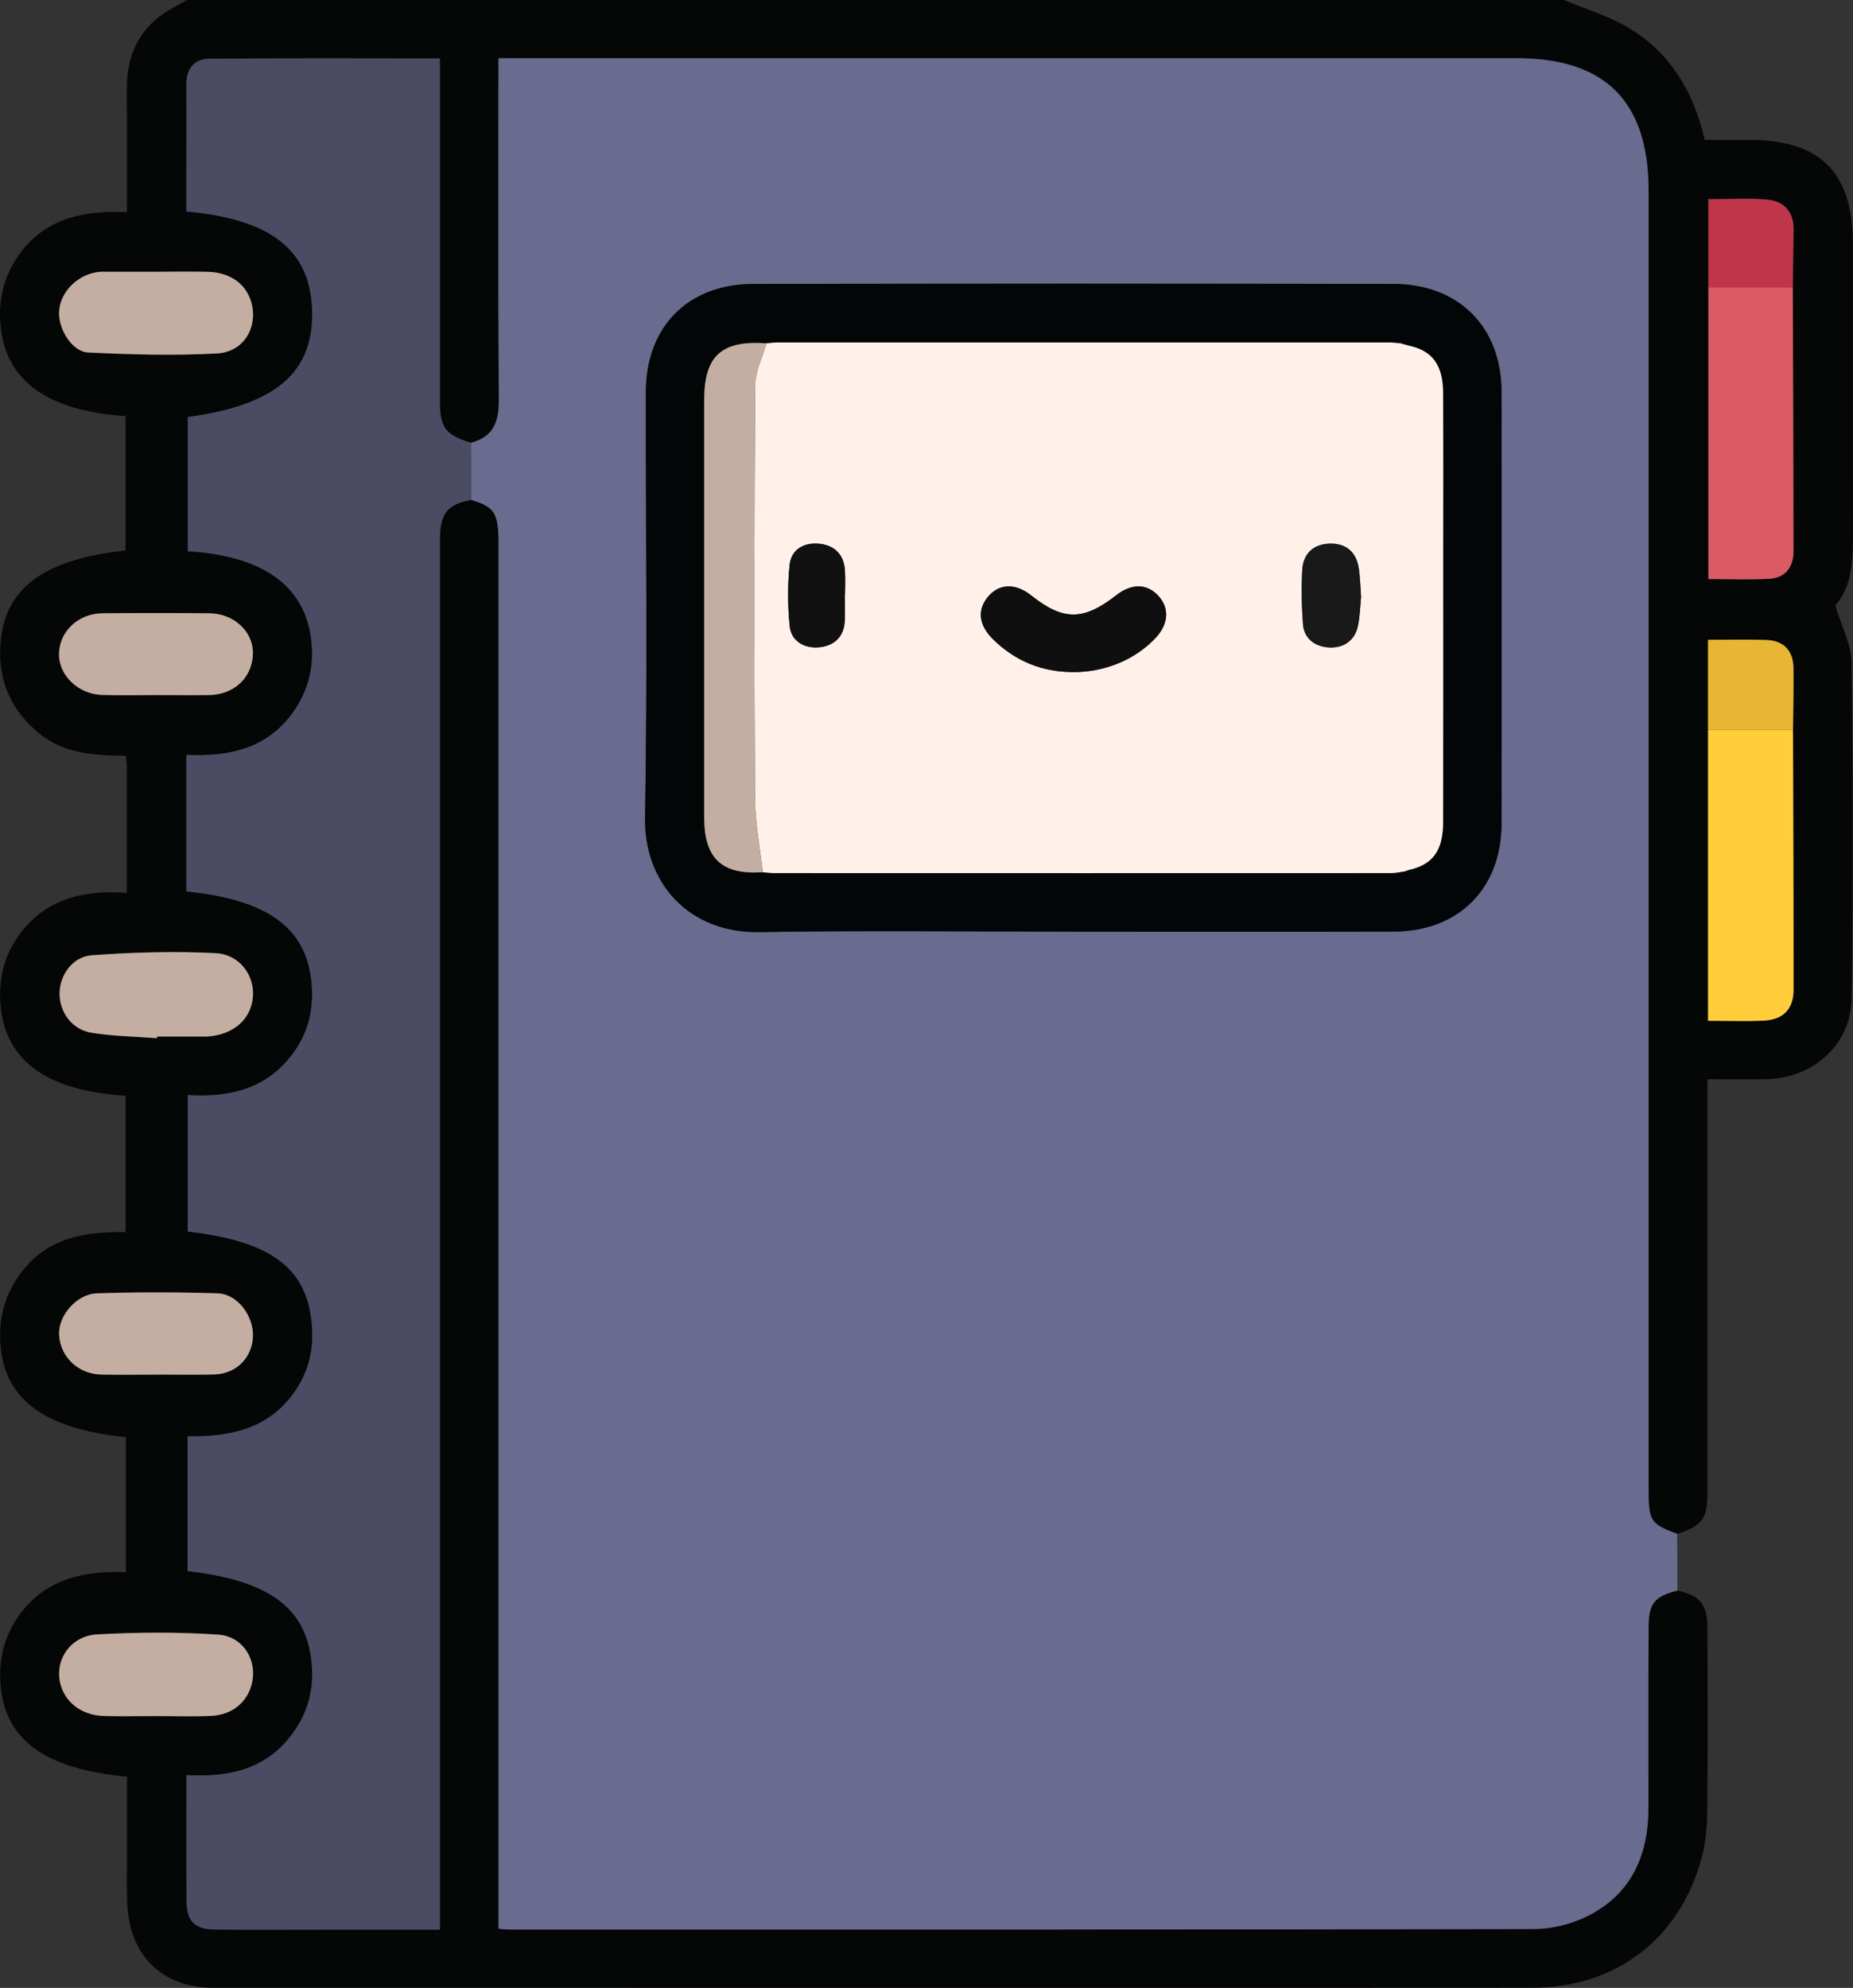 <?xml version="1.0" encoding="UTF-8"?><svg xmlns="http://www.w3.org/2000/svg" viewBox="0 0 476.36 511.01"><rect x="0" y="0" width="476.36" height="511.01" fill="#333333" stroke="none"/><defs><style>.d{fill:#0f0f0f;}.e{fill:#da5b65;}.f{fill:#c3aea1;}.g{fill:#d0cece;}.h{fill:#bf364b;}.i{fill:#ffce3a;}.j{fill:#111;}.k{fill:#e7b733;}.l{fill:#020607;}.m{fill:#fff1ea;}.n{fill:#4b4b64;}.o{fill:#696b8f;}.p{fill:#050606;}.q{fill:#191919;}</style></defs><g id="a"/><g id="b"><g id="c"><path class="p" d="M48.03,0c118,0,236,0,354,0,5.55,2.33,11.47,4.06,16.59,7.12,10.81,6.45,16.84,16.58,19.61,28.86,4.03,0,7.85,0,11.68,0,18.04,0,26.41,8.41,26.42,26.57,0,24.44-.05,48.89,.03,73.33,.02,7.54-.1,14.96-4.56,19.73,1.69,5.67,4.14,10.16,4.19,14.69,.34,28.76,.41,57.53,.02,86.29-.16,11.91-9.82,20.55-21.79,20.82-4.95,.12-9.91,.02-15.27,.02,0,2.19,0,3.97,0,5.75,0,33.42,0,66.85,0,100.27,0,7-1.28,8.74-7.77,10.85-6.88-2.57-7.36-3.29-7.36-11.57,0-111.24,0-222.48,0-333.72,0-22.88-11.1-34.04-33.84-34.04-85.3,0-170.6,0-255.9,0h-5.92c0,29.85-.1,58.93,.09,88.02,.04,5.57-1.51,9.37-7.18,10.82-6.54-2-7.98-3.86-7.98-10.69-.02-27.45,0-54.89,0-82.34v-5.76c-20.06,0-39.68-.1-59.3,.08-3.84,.04-5.9,2.59-5.86,6.65,.07,6.82,.01,13.64,.01,20.46,0,4.08,0,8.16,0,12.15,21.97,1.95,31.98,10.07,32.33,25.67,.35,15.77-9.47,24.15-31.96,27.17v34.5c20.08,1.17,30.88,9.57,31.87,24.32,.45,6.8-1.41,12.73-5.58,18.08-6.72,8.62-16.12,10.38-26.66,9.97v35.08c21.76,2.17,31.59,9.95,32.28,25.06,.3,6.57-1.48,12.4-5.64,17.57-6.82,8.47-16.15,10.32-26.28,9.72v35.07c22.26,2.56,31.4,9.97,31.98,25.63,.23,6.23-1.55,11.78-5.35,16.7-6.77,8.77-16.42,10.44-26.7,10.32v34.63c21.83,2.53,31.23,9.99,32,25.09,.33,6.42-1.46,12.06-5.36,17.16-6.74,8.82-16.19,10.84-26.91,10.2,0,11.2-.05,21.82,.02,32.44,.03,5.13,2.1,7.21,7.31,7.26,9.83,.1,19.67,.03,29.5,.03,9.29,0,18.58,0,28.31,0v-6.3c0-76.02,0-152.03,0-228.05,0-40.92,0-81.84,0-122.76,0-6.95,1.81-9.24,8.01-10.43,6.04,1.77,7.07,3.36,7.07,11.15,0,116.7,0,233.41,0,350.11v6.05c1.26,.09,2.06,.2,2.86,.2,87.78,0,175.57,.05,263.35-.13,4.49,0,9.36-1.21,13.41-3.17,11.57-5.61,15.99-15.73,16-28.13,.01-15.46-.04-30.92,.03-46.38,.03-6.05,1.57-7.84,7.42-9.33,5.84,1.35,7.67,3.56,7.69,9.72,.05,15.8,.11,31.6-.05,47.39-.04,3.95-.46,8.01-1.49,11.8-5.67,20.74-22.03,33.18-43.53,33.2-48.49,.05-96.97,.02-145.46,.02-64.48,0-128.97,.01-193.45-.01-12.88,0-21.28-7.79-22.17-20.6-.31-4.47-.13-8.97-.14-13.46-.02-6.76,0-13.53,0-20.2-21.63-2.03-31.74-9.79-32.56-24.36-.37-6.58,1.3-12.5,5.27-17.71,6.8-8.93,16.49-10.94,27.02-10.47v-34.71C10.72,367.19,.69,359.35,.05,344.56c-.28-6.58,1.53-12.4,5.54-17.63,6.77-8.85,16.45-10.37,26.69-10.2v-35.05c-20.58-1.33-31.13-9.22-32.18-23.72-.47-6.55,1.05-12.52,4.95-17.8,6.8-9.21,16.53-11.43,27.57-10.62,0-11.21,0-21.83,0-32.45,0-.8-.13-1.59-.24-2.81-8.14-.11-16.1-.46-22.63-6.01C3.11,182.65-.21,175.62,.05,166.89c.44-15.12,10.39-23,32.23-25.38v-34.52C11.92,105.54,1.42,97.8,.13,83.56c-.59-6.53,.85-12.52,4.63-17.91,6.73-9.59,16.73-11.59,27.86-11.11,0-10.93,.06-21.22-.02-31.51-.06-8.18,2.66-14.95,9.61-19.65C44.07,2.13,46.09,1.12,48.03,0ZM460.94,187.65c.05-5.28,.19-10.57,.12-15.85-.05-4.51-2.45-7.13-7-7.29-4.9-.17-9.81-.04-14.97-.04v97.93c5.11,0,9.75,.18,14.38-.05,4.99-.25,7.61-2.99,7.61-7.97,.01-22.25-.08-44.49-.14-66.74Zm-21.77-113.72v74.92c5.47,0,10.6,.23,15.7-.07,4.14-.24,6.19-3.05,6.18-7.06-.01-22.6-.11-45.19-.18-67.79,.07-4.98,.15-9.95,.2-14.93,.05-4.61-2.47-7.33-6.82-7.69-4.9-.41-9.86-.1-15.09-.1v22.72Zm-399.09-4.07c-4.48,0-8.97,0-13.45,0-.33,0-.67-.01-1,.02-5.52,.49-10.18,5.07-10.44,10.25-.22,4.45,3.31,10.28,7.48,10.48,11.04,.53,22.14,.86,33.16,.24,6.21-.35,9.64-5.48,9.18-10.89-.5-5.93-4.95-9.91-11.48-10.08-4.48-.11-8.97-.02-13.45-.02Zm-.25,371.27c4.82,0,9.64,.17,14.45-.04,5.93-.26,10.11-4.23,10.72-9.79,.58-5.35-2.9-10.7-8.92-11.1-10.35-.7-20.81-.64-31.17-.05-6.25,.35-10.16,5.61-9.68,10.97,.52,5.78,5.23,9.88,11.65,10.01,4.32,.09,8.64,.02,12.95,0Zm.53-174.25l.03-.41c3.99,0,7.98,0,11.97,0,.33,0,.67,.01,1-.01,6.68-.5,11.15-4.39,11.65-10.15,.48-5.45-3.31-10.95-9.59-11.28-10.55-.56-21.2-.22-31.75,.53-5.16,.37-8.48,5.35-8.35,10.14,.13,4.74,3.28,9,8.25,9.8,5.53,.89,11.19,.96,16.8,1.39Zm-.33,86.49v-.02c4.98,0,9.97,.09,14.95-.02,5.62-.12,9.76-4.18,10.03-9.61,.27-5.41-3.94-11.1-9.13-11.26-10.29-.31-20.61-.33-30.9,0-5.39,.17-10.1,5.85-9.79,10.75,.35,5.69,4.93,10.03,10.88,10.14,4.65,.09,9.3,.02,13.96,.02Zm.26-174.69c4.5,0,8.99,.05,13.49-.01,6.52-.1,11.18-4.62,11.25-10.79,.06-5.54-4.93-10.18-11.22-10.23-9.16-.08-18.32-.08-27.47,0-6.22,.05-11.08,4.69-11.16,10.42-.08,5.55,4.91,10.39,11.14,10.58,4.66,.14,9.32,.03,13.98,.03Z"/><path class="o" d="M431.17,394.3c.02,4.86,.03,9.71,.05,14.57-5.86,1.5-7.4,3.29-7.42,9.33-.07,15.46-.02,30.92-.03,46.38,0,12.39-4.43,22.52-16,28.13-4.05,1.96-8.91,3.16-13.41,3.17-87.78,.18-175.57,.14-263.35,.13-.8,0-1.6-.11-2.86-.2v-6.05c0-116.7,0-233.41,0-350.11,0-7.78-1.03-9.38-7.07-11.15,0-4.9-.02-9.79-.03-14.69,5.67-1.44,7.22-5.24,7.18-10.82-.19-29.09-.09-58.17-.09-88.02h5.92c85.3,0,170.6,0,255.9,0,22.74,0,33.84,11.16,33.84,34.04,0,111.24,0,222.48,0,333.72,0,8.28,.47,9,7.36,11.57Zm-155.4-154.82c27.49,0,54.99,.06,82.48-.02,16.8-.05,27.75-11.09,27.76-27.89,.04-36.92,.04-73.84,0-110.76-.02-16.75-10.95-27.8-27.84-27.83-54.82-.09-109.64-.09-164.47,0-16.91,.03-27.67,11.05-27.67,27.91-.02,36.42,.43,72.85-.2,109.26-.28,16.46,10.92,29.75,29.46,29.44,26.82-.45,53.65-.12,80.48-.12Z"/><path class="n" d="M121.06,113.81c0,4.9,.02,9.79,.03,14.69-6.2,1.18-8.01,3.47-8.01,10.43-.01,40.92,0,81.84,0,122.76,0,76.02,0,152.03,0,228.05v6.3c-9.73,0-19.02,0-28.31,0-9.83,0-19.67,.07-29.5-.03-5.22-.05-7.28-2.13-7.31-7.26-.07-10.62-.02-21.24-.02-32.44,10.72,.64,20.17-1.38,26.91-10.2,3.9-5.1,5.69-10.75,5.36-17.16-.77-15.1-10.18-22.56-32-25.09v-34.63c10.28,.13,19.94-1.55,26.7-10.32,3.8-4.93,5.59-10.47,5.35-16.7-.58-15.66-9.72-23.07-31.98-25.63v-35.07c10.13,.61,19.46-1.24,26.28-9.72,4.16-5.17,5.94-10.99,5.64-17.57-.69-15.11-10.52-22.89-32.28-25.06v-35.08c10.53,.41,19.94-1.36,26.66-9.97,4.17-5.35,6.03-11.28,5.58-18.08-.98-14.75-11.79-23.15-31.87-24.32v-34.5c22.49-3.03,32.31-11.4,31.96-27.17-.35-15.59-10.36-23.72-32.33-25.67,0-3.99,0-8.07,0-12.15,0-6.82,.06-13.64-.01-20.46-.04-4.05,2.03-6.61,5.86-6.65,19.62-.18,39.24-.08,59.3-.08v5.76c0,27.45,0,54.89,0,82.34,0,6.83,1.44,8.69,7.98,10.69Z"/><path class="e" d="M460.88,73.93c.07,22.6,.17,45.19,.18,67.79,0,4-2.04,6.81-6.18,7.06-5.1,.3-10.23,.07-15.7,.07,0-25.18,0-50.05,0-74.92,7.24,0,14.47,0,21.71,0Z"/><path class="i" d="M460.94,187.65c.06,22.25,.15,44.49,.14,66.74,0,4.98-2.62,7.72-7.61,7.97-4.62,.23-9.26,.05-14.38,.05v-74.76c7.28,0,14.57,0,21.85,0Z"/><path class="f" d="M40.08,69.86c4.48,0,8.97-.09,13.45,.02,6.53,.17,10.98,4.15,11.48,10.08,.46,5.41-2.97,10.54-9.18,10.89-11.02,.62-22.12,.29-33.16-.24-4.17-.2-7.7-6.04-7.48-10.48,.26-5.18,4.92-9.76,10.44-10.25,.33-.03,.66-.02,1-.02,4.48,0,8.97,0,13.45,0Z"/><path class="f" d="M39.83,441.14c-4.32,0-8.64,.08-12.95-.01-6.42-.13-11.13-4.23-11.65-10.01-.48-5.36,3.43-10.62,9.68-10.97,10.37-.58,20.82-.65,31.17,.05,6.02,.41,9.51,5.75,8.92,11.1-.61,5.56-4.79,9.53-10.72,9.79-4.81,.21-9.63,.04-14.45,.05Z"/><path class="f" d="M40.37,266.88c-5.6-.43-11.27-.5-16.8-1.39-4.97-.8-8.12-5.06-8.25-9.8-.13-4.79,3.19-9.77,8.35-10.14,10.55-.75,21.2-1.08,31.75-.53,6.28,.33,10.07,5.83,9.59,11.28-.5,5.76-4.97,9.66-11.65,10.15-.33,.02-.66,.01-1,.01-3.99,0-7.98,0-11.97,0l-.03,.41Z"/><path class="f" d="M40.04,353.37c-4.65,0-9.31,.07-13.96-.02-5.94-.11-10.53-4.45-10.88-10.14-.3-4.9,4.4-10.57,9.79-10.75,10.29-.33,20.61-.32,30.9,0,5.18,.16,9.4,5.85,9.13,11.26-.27,5.43-4.41,9.49-10.03,9.61-4.98,.11-9.97,.02-14.95,.02v.02Z"/><path class="f" d="M40.29,178.68c-4.66,0-9.33,.11-13.98-.03-6.23-.19-11.22-5.03-11.14-10.58,.08-5.73,4.94-10.37,11.16-10.42,9.16-.08,18.31-.08,27.47,0,6.3,.05,11.28,4.69,11.22,10.23-.06,6.18-4.73,10.7-11.25,10.79-4.49,.07-8.99,.01-13.49,.01Z"/><path class="k" d="M460.94,187.65c-7.28,0-14.57,0-21.85,0v-23.18c5.16,0,10.07-.13,14.97,.04,4.55,.16,6.95,2.78,7,7.29,.06,5.28-.07,10.56-.12,15.85Z"/><path class="h" d="M460.88,73.93c-7.24,0-14.47,0-21.71,0,0-7.43,0-14.85,0-22.72,5.23,0,10.19-.32,15.09,.1,4.35,.37,6.87,3.09,6.82,7.69-.06,4.98-.13,9.95-.2,14.93Z"/><path class="l" d="M275.77,239.49c-26.83,0-53.66-.33-80.48,.12-18.54,.31-29.74-12.98-29.46-29.44,.63-36.41,.18-72.84,.2-109.26,0-16.86,10.76-27.88,27.67-27.91,54.82-.09,109.64-.09,164.47,0,16.89,.03,27.82,11.08,27.84,27.83,.04,36.92,.04,73.84,0,110.76-.02,16.8-10.96,27.84-27.76,27.89-27.49,.08-54.99,.02-82.48,.02Zm84.29-151.23c-.99-.08-1.98-.23-2.97-.23-52.37-.01-104.73-.01-157.1,0-.99,0-1.98,.15-2.97,.22-11.59-.8-16,3.22-16,14.62,0,35.76,0,71.52,0,107.29,0,10.55,4.58,14.8,15.06,14.04,.99,.08,1.98,.23,2.97,.23,52.86,.01,105.73,.01,158.59,0,1.14,0,2.28-.28,3.42-.43l1.09-.39c6.17-1.37,8.82-4.94,8.84-12.32,.05-22.28,.02-44.57,.02-66.85,0-14.47,.04-28.93-.02-43.4-.03-7.3-2.82-10.98-8.94-12.23l-1.98-.57Z"/><path class="m" d="M361.07,224.01c-1.14,.15-2.28,.43-3.42,.43-52.86,.02-105.73,.02-158.59,0-.99,0-1.98-.15-2.97-.23-.7-6.35-1.96-12.7-2-19.05-.2-35.38-.18-70.77,.04-106.15,.02-3.59,1.89-7.17,2.9-10.75,.99-.08,1.98-.22,2.97-.22,52.37-.01,104.73-.01,157.1,0,.99,0,1.98,.15,2.97,.23l1.98,.57c6.13,1.25,8.91,4.93,8.94,12.23,.06,14.47,.02,28.93,.02,43.4,0,22.28,.03,44.57-.02,66.85-.01,7.38-2.66,10.94-8.84,12.32-.36,.13-.72,.26-1.09,.39Zm-85.14-51.24c8.12,0,15.8-3.16,21.05-8.68,3.49-3.67,3.74-7.88,.66-11.08-2.93-3.04-6.8-3.03-10.71,.02-8.41,6.57-13.59,6.58-21.78,.06-4.04-3.21-8.19-3.14-11.06,.2-2.94,3.42-2.56,7.33,1.21,11.05,5.71,5.62,12.61,8.43,20.63,8.42Zm73.97-19.24c-.21-2.78-.25-5.11-.59-7.39-.63-4.21-3.22-6.5-7.48-6.39-4.27,.12-6.84,2.62-7.06,6.82-.24,4.62-.17,9.28,.19,13.88,.31,3.92,3.31,5.83,6.83,5.98,3.57,.16,6.47-1.71,7.28-5.48,.55-2.57,.6-5.24,.82-7.43Zm-132.73-.54h.06c0-2.15,.13-4.32-.03-6.46-.3-4.04-2.7-6.37-6.61-6.75-3.95-.39-7.19,1.46-7.6,5.46-.54,5.19-.5,10.53,.02,15.73,.38,3.77,3.63,5.66,7.2,5.45,3.74-.22,6.61-2.29,6.93-6.48,.17-2.3,.03-4.63,.03-6.95Z"/><path class="f" d="M197.03,88.25c-1.01,3.58-2.88,7.16-2.9,10.75-.22,35.38-.24,70.77-.04,106.15,.04,6.35,1.3,12.7,2,19.05-10.48,.76-15.06-3.49-15.06-14.04-.01-35.76,0-71.52,0-107.29,0-11.4,4.41-15.42,16-14.62Z"/><path class="g" d="M362.04,88.82l-1.98-.57,1.98,.57Z"/><path class="g" d="M361.07,224.01c.36-.13,.72-.26,1.09-.39l-1.09,.39Z"/><path class="d" d="M275.93,172.77c-8.03,0-14.92-2.81-20.63-8.42-3.77-3.71-4.15-7.63-1.21-11.05,2.87-3.34,7.02-3.41,11.06-.2,8.19,6.52,13.37,6.5,21.78-.06,3.92-3.06,7.78-3.07,10.71-.02,3.08,3.2,2.83,7.41-.66,11.08-5.25,5.52-12.93,8.68-21.05,8.68Z"/><path class="q" d="M349.9,153.53c-.23,2.18-.27,4.86-.82,7.43-.81,3.77-3.71,5.64-7.28,5.48-3.52-.15-6.53-2.06-6.83-5.98-.36-4.61-.43-9.27-.19-13.88,.22-4.2,2.79-6.71,7.06-6.82,4.25-.12,6.84,2.17,7.48,6.39,.34,2.28,.38,4.61,.59,7.39Z"/><path class="j" d="M217.17,152.99c0,2.32,.14,4.65-.03,6.95-.32,4.19-3.19,6.27-6.93,6.48-3.57,.21-6.82-1.68-7.2-5.45-.52-5.2-.56-10.53-.02-15.73,.42-4,3.65-5.84,7.6-5.46,3.91,.38,6.31,2.71,6.61,6.75,.16,2.14,.03,4.3,.03,6.46h-.06Z"/></g></g></svg>
